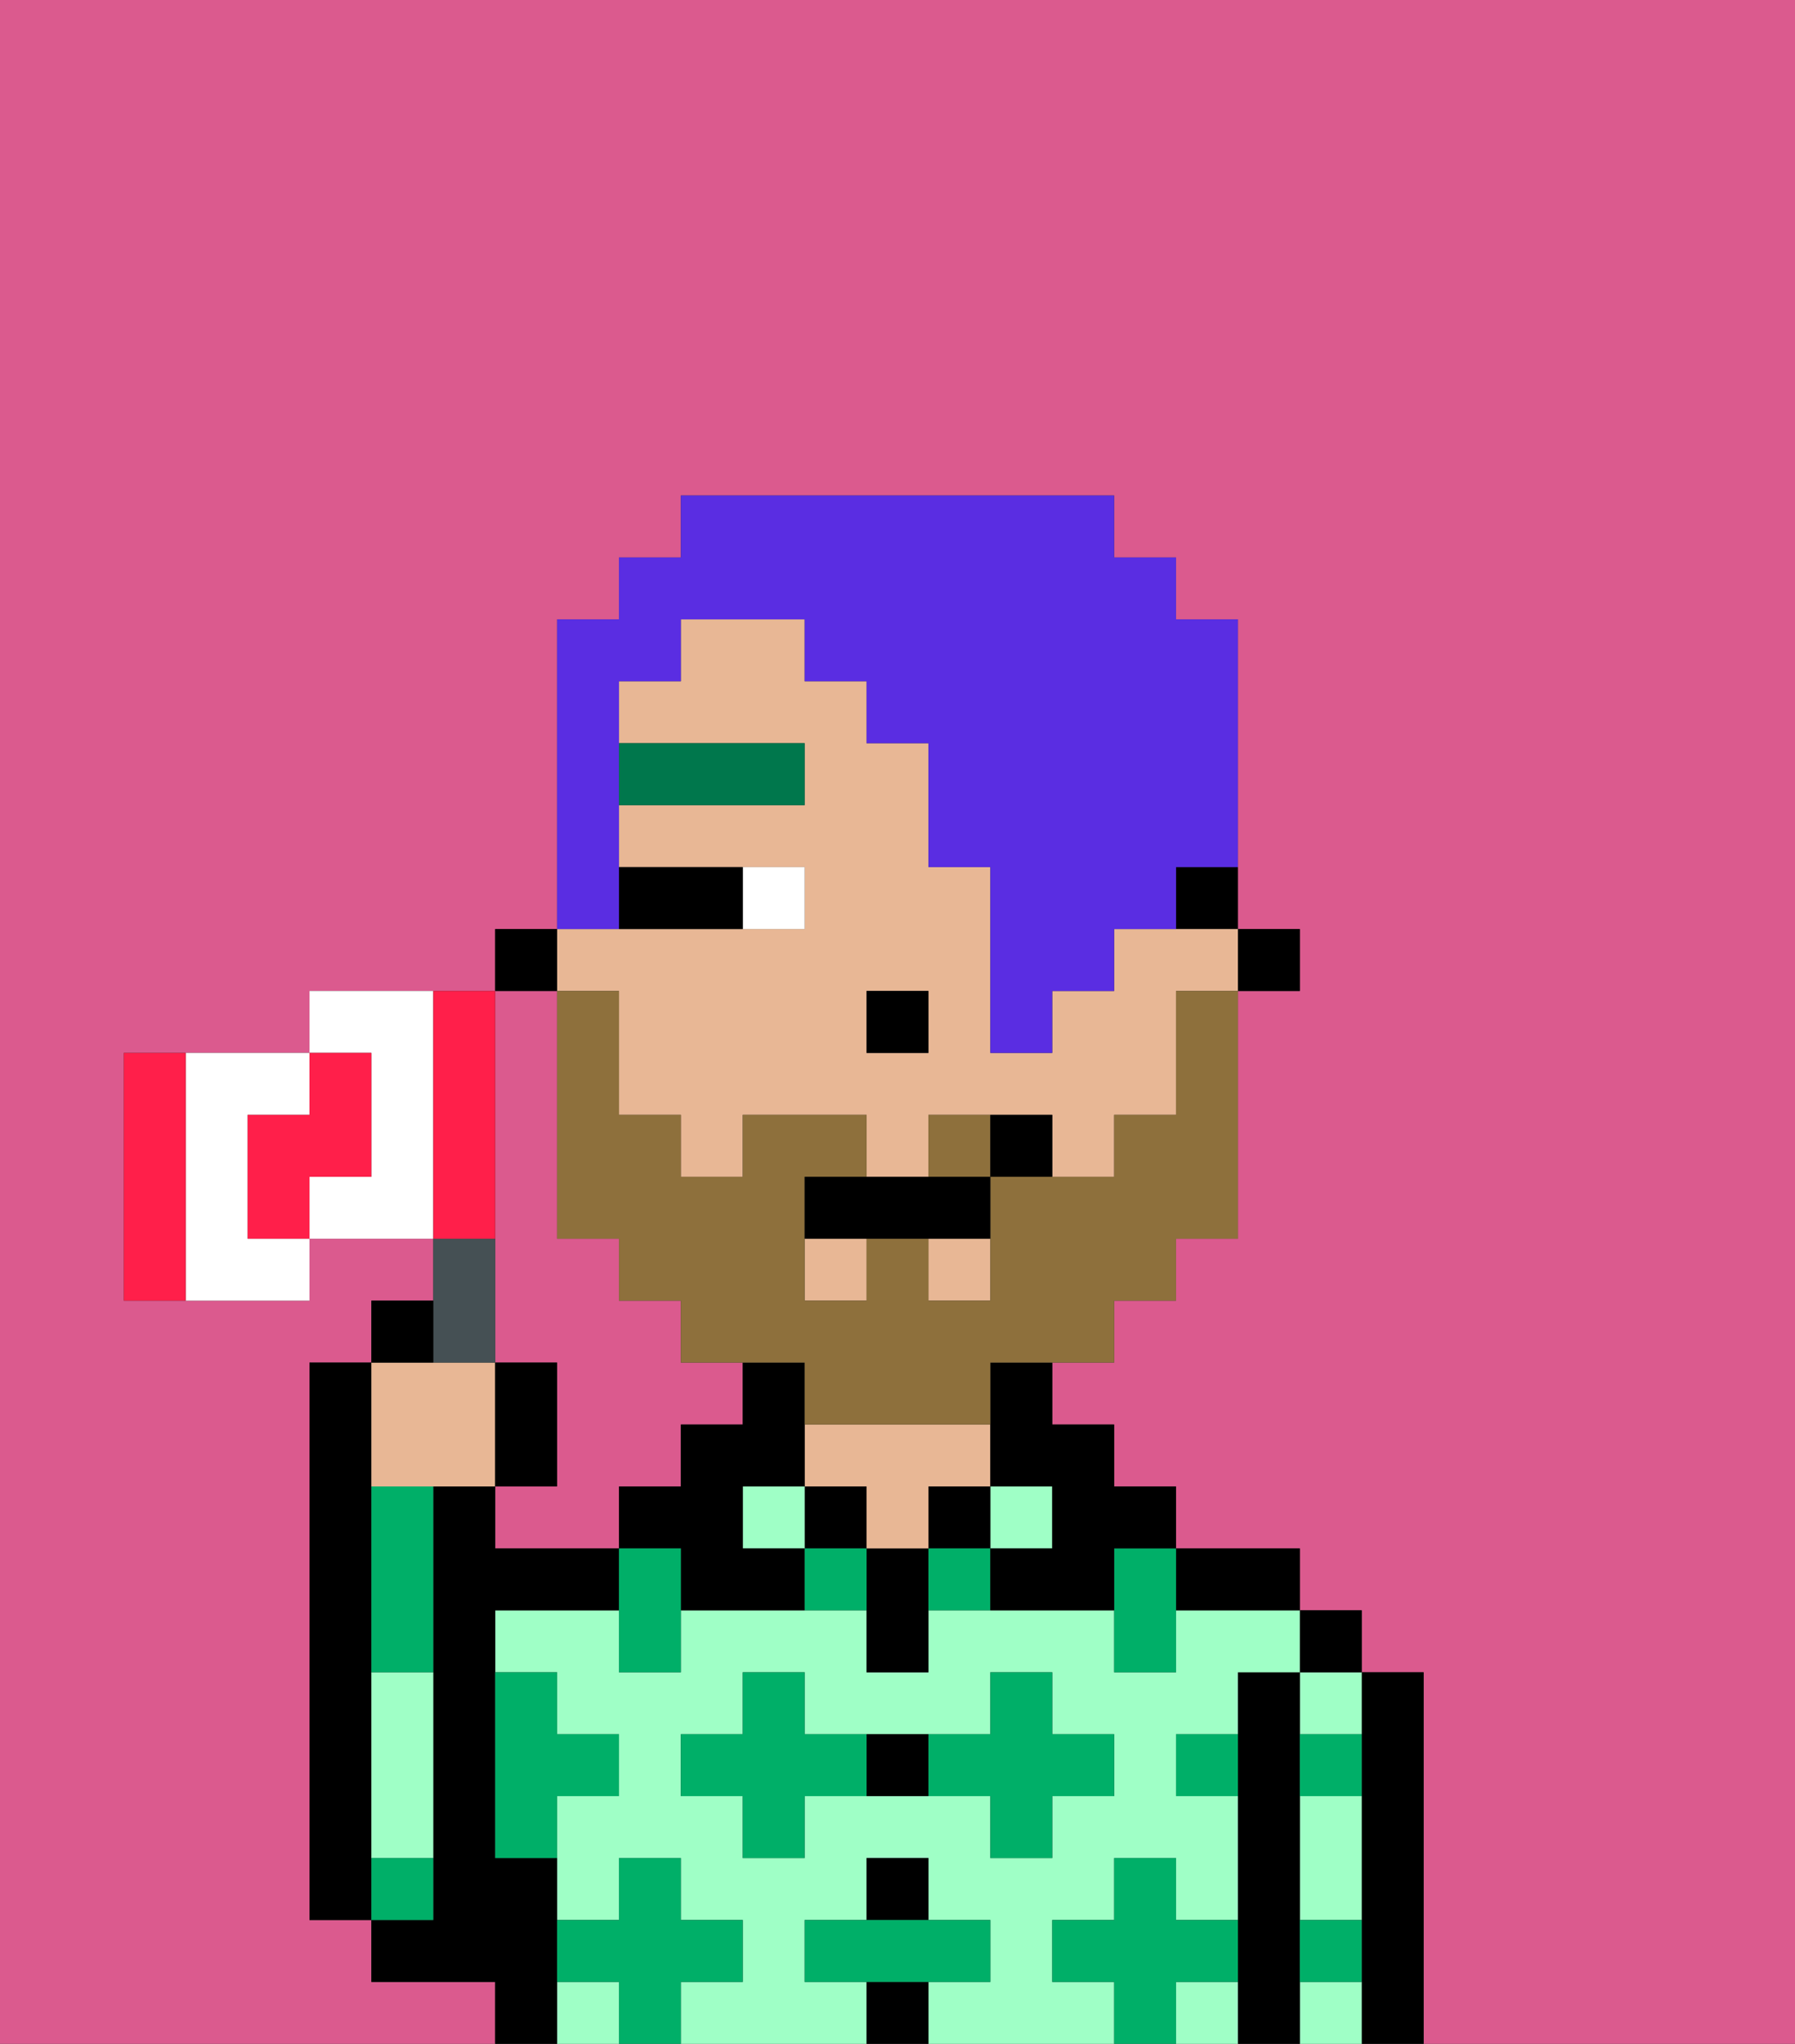 <svg xmlns="http://www.w3.org/2000/svg" viewBox="0 0 29 33"><rect x="0" y="0" width="29" height="33" fill="#333333" stroke="none"/><defs><style>polygon,rect,path{shape-rendering:crispedges;}.ya162-1{fill:#db5a8e;}.ya162-2{fill:#000000;}.ya162-3{fill:#9fffc6;}.ya162-4{fill:#e8b795;}.ya162-5{fill:#00af68;}.ya162-6{fill:#ffffff;}.ya162-7{fill:#00774c;}.ya162-8{fill:#8e703c;}.ya162-9{fill:#5a2de2;}.ya162-10{fill:#455054;}.ya162-11{fill:#ff1f4a;}</style></defs><path class="ya162-1" d="M8,19v3H9v2H8v1h2V24h1V23h1V22H11V21H10V20H9V16H8v3Z"/><path class="ya162-1" d="M8,32H6V31H5V22H6V21H7V20H5v1H2V17H5V16H8V15H9V10h1V9h1V8h7V9h1v1h1v5h1v1H20v4H19v1H18v1H17v1h1v1h1v1h2v1h1v1h1v6h6V0H0V33H8Z"/><path class="ya162-2" d="M6,29V22H5v9H6V29Z"/><path class="ya162-2" d="M23,27H22v6h1V27Z"/><path class="ya162-3" d="M21,32v1h1V32Z"/><path class="ya162-3" d="M21,28h1V27H21Z"/><path class="ya162-3" d="M21,30v1h1V29H21Z"/><rect class="ya162-2" x="21" y="26" width="1" height="1"/><path class="ya162-2" d="M21,31V27H20v6h1V31Z"/><rect class="ya162-3" x="9" y="32" width="1" height="1"/><path class="ya162-3" d="M17,32V31h1V30h1v1h1V29H19V28h1V27h1V26H19v1H18V26H15v1H14V26H11v1H10V26H8v1H9v1h1v1H9v2h1V30h1v1h1v1H11v1h3V32H13V31h1V30h1v1h1v1H15v1h3V32Zm-2-3H13v1H12V29H11V28h1V27h1v1h3V27h1v1h1v1H17v1H16V29Z"/><path class="ya162-3" d="M19,32v1h1V32Z"/><path class="ya162-2" d="M20,26h1V25H19v1Z"/><rect class="ya162-3" x="16" y="24" width="1" height="1"/><rect class="ya162-2" x="15" y="24" width="1" height="1"/><rect class="ya162-2" x="14" y="32" width="1" height="1"/><rect class="ya162-2" x="14" y="30" width="1" height="1"/><path class="ya162-2" d="M14,28v1h1V28Z"/><path class="ya162-2" d="M14,25v2h1V25Z"/><rect class="ya162-2" x="13" y="24" width="1" height="1"/><path class="ya162-4" d="M14,24v1h1V24h1V23H13v1Z"/><rect class="ya162-3" x="12" y="24" width="1" height="1"/><path class="ya162-2" d="M12,25V24h1V22H12v1H11v1H10v1h1v1h2V25Z"/><path class="ya162-2" d="M9,31V30H8V26h2V25H8V24H7v7H6v1H8v1H9V31Z"/><path class="ya162-3" d="M6,28v2H7V27H6Z"/><path class="ya162-5" d="M12,32V31H11V30H10v1H9v1h1v1h1V32Z"/><path class="ya162-5" d="M8,30H9V29h1V28H9V27H8v3Z"/><path class="ya162-5" d="M7,30H6v1H7Z"/><path class="ya162-5" d="M6,25v2H7V24H6Z"/><path class="ya162-5" d="M13,28V27H12v1H11v1h1v1h1V29h1V28Z"/><polygon class="ya162-5" points="10 25 10 26 10 27 11 27 11 26 11 25 10 25"/><path class="ya162-5" d="M13,25v1h1V25Z"/><path class="ya162-5" d="M15,25v1h1V25Z"/><path class="ya162-5" d="M17,30V29h1V28H17V27H16v1H15v1h1v1Z"/><polygon class="ya162-5" points="18 26 18 27 19 27 19 26 19 25 18 25 18 26"/><path class="ya162-5" d="M21,29h1V28H21Z"/><path class="ya162-5" d="M19,29h1V28H19Z"/><path class="ya162-5" d="M21,32h1V31H21Z"/><polygon class="ya162-5" points="16 32 16 31 15 31 14 31 13 31 13 32 14 32 15 32 16 32"/><path class="ya162-5" d="M20,32V31H19V30H18v1H17v1h1v1h1V32Z"/><rect class="ya162-2" x="20" y="15" width="1" height="1"/><path class="ya162-2" d="M19,15h1V14H19Z"/><rect class="ya162-4" x="13" y="20" width="1" height="1"/><rect class="ya162-4" x="15" y="20" width="1" height="1"/><path class="ya162-4" d="M10,16v2h1v1h1V18h2v1h1V18h2v1h1V18h1V16h1V15H18v1H17v1H16V14H15V12H14V11H13V10H11v1H10v1h3v1H10v1h3v1H9v1Zm4,0h1v1H14Z"/><path class="ya162-2" d="M16,23v1h1v1H16v1h2V25h1V24H18V23H17V22H16Z"/><rect class="ya162-2" x="8" y="15" width="1" height="1"/><rect class="ya162-2" x="14" y="16" width="1" height="1"/><path class="ya162-6" d="M13,15V14H12v1Z"/><path class="ya162-2" d="M11,15h1V14H10v1Z"/><rect class="ya162-7" x="10" y="12" width="3" height="1"/><path class="ya162-8" d="M16,18H15v1h1Z"/><path class="ya162-8" d="M19,17v1H18v1H16v2H15V20H14v1H13V19h1V18H12v1H11V18H10V16H9v4h1v1h1v1h2v1h3V22h2V21h1V20h1V16H19Z"/><path class="ya162-2" d="M13,20h3V19H13Z"/><path class="ya162-2" d="M17,19V18H16v1Z"/><path class="ya162-9" d="M10,14V11h1V10h2v1h1v1h1v2h1v3h1V16h1V15h1V14h1V10H19V9H18V8H11V9H10v1H9v5h1Z"/><path class="ya162-4" d="M7,24H8V22H6v2Z"/><path class="ya162-10" d="M8,22V20H7v2Z"/><path class="ya162-2" d="M7,21H6v1H7Z"/><path class="ya162-2" d="M9,22H8v2H9Z"/><path class="ya162-6" d="M4,19V18H5V17H3v4H5V20H4Z"/><path class="ya162-6" d="M6,16H5v1H6v2H5v1H7V16Z"/><path class="ya162-11" d="M2,17v4H3V17Z"/><path class="ya162-11" d="M8,19V16H7v4H8Z"/><path class="ya162-11" d="M6,19V17H5v1H4v2H5V19Z"/></svg>